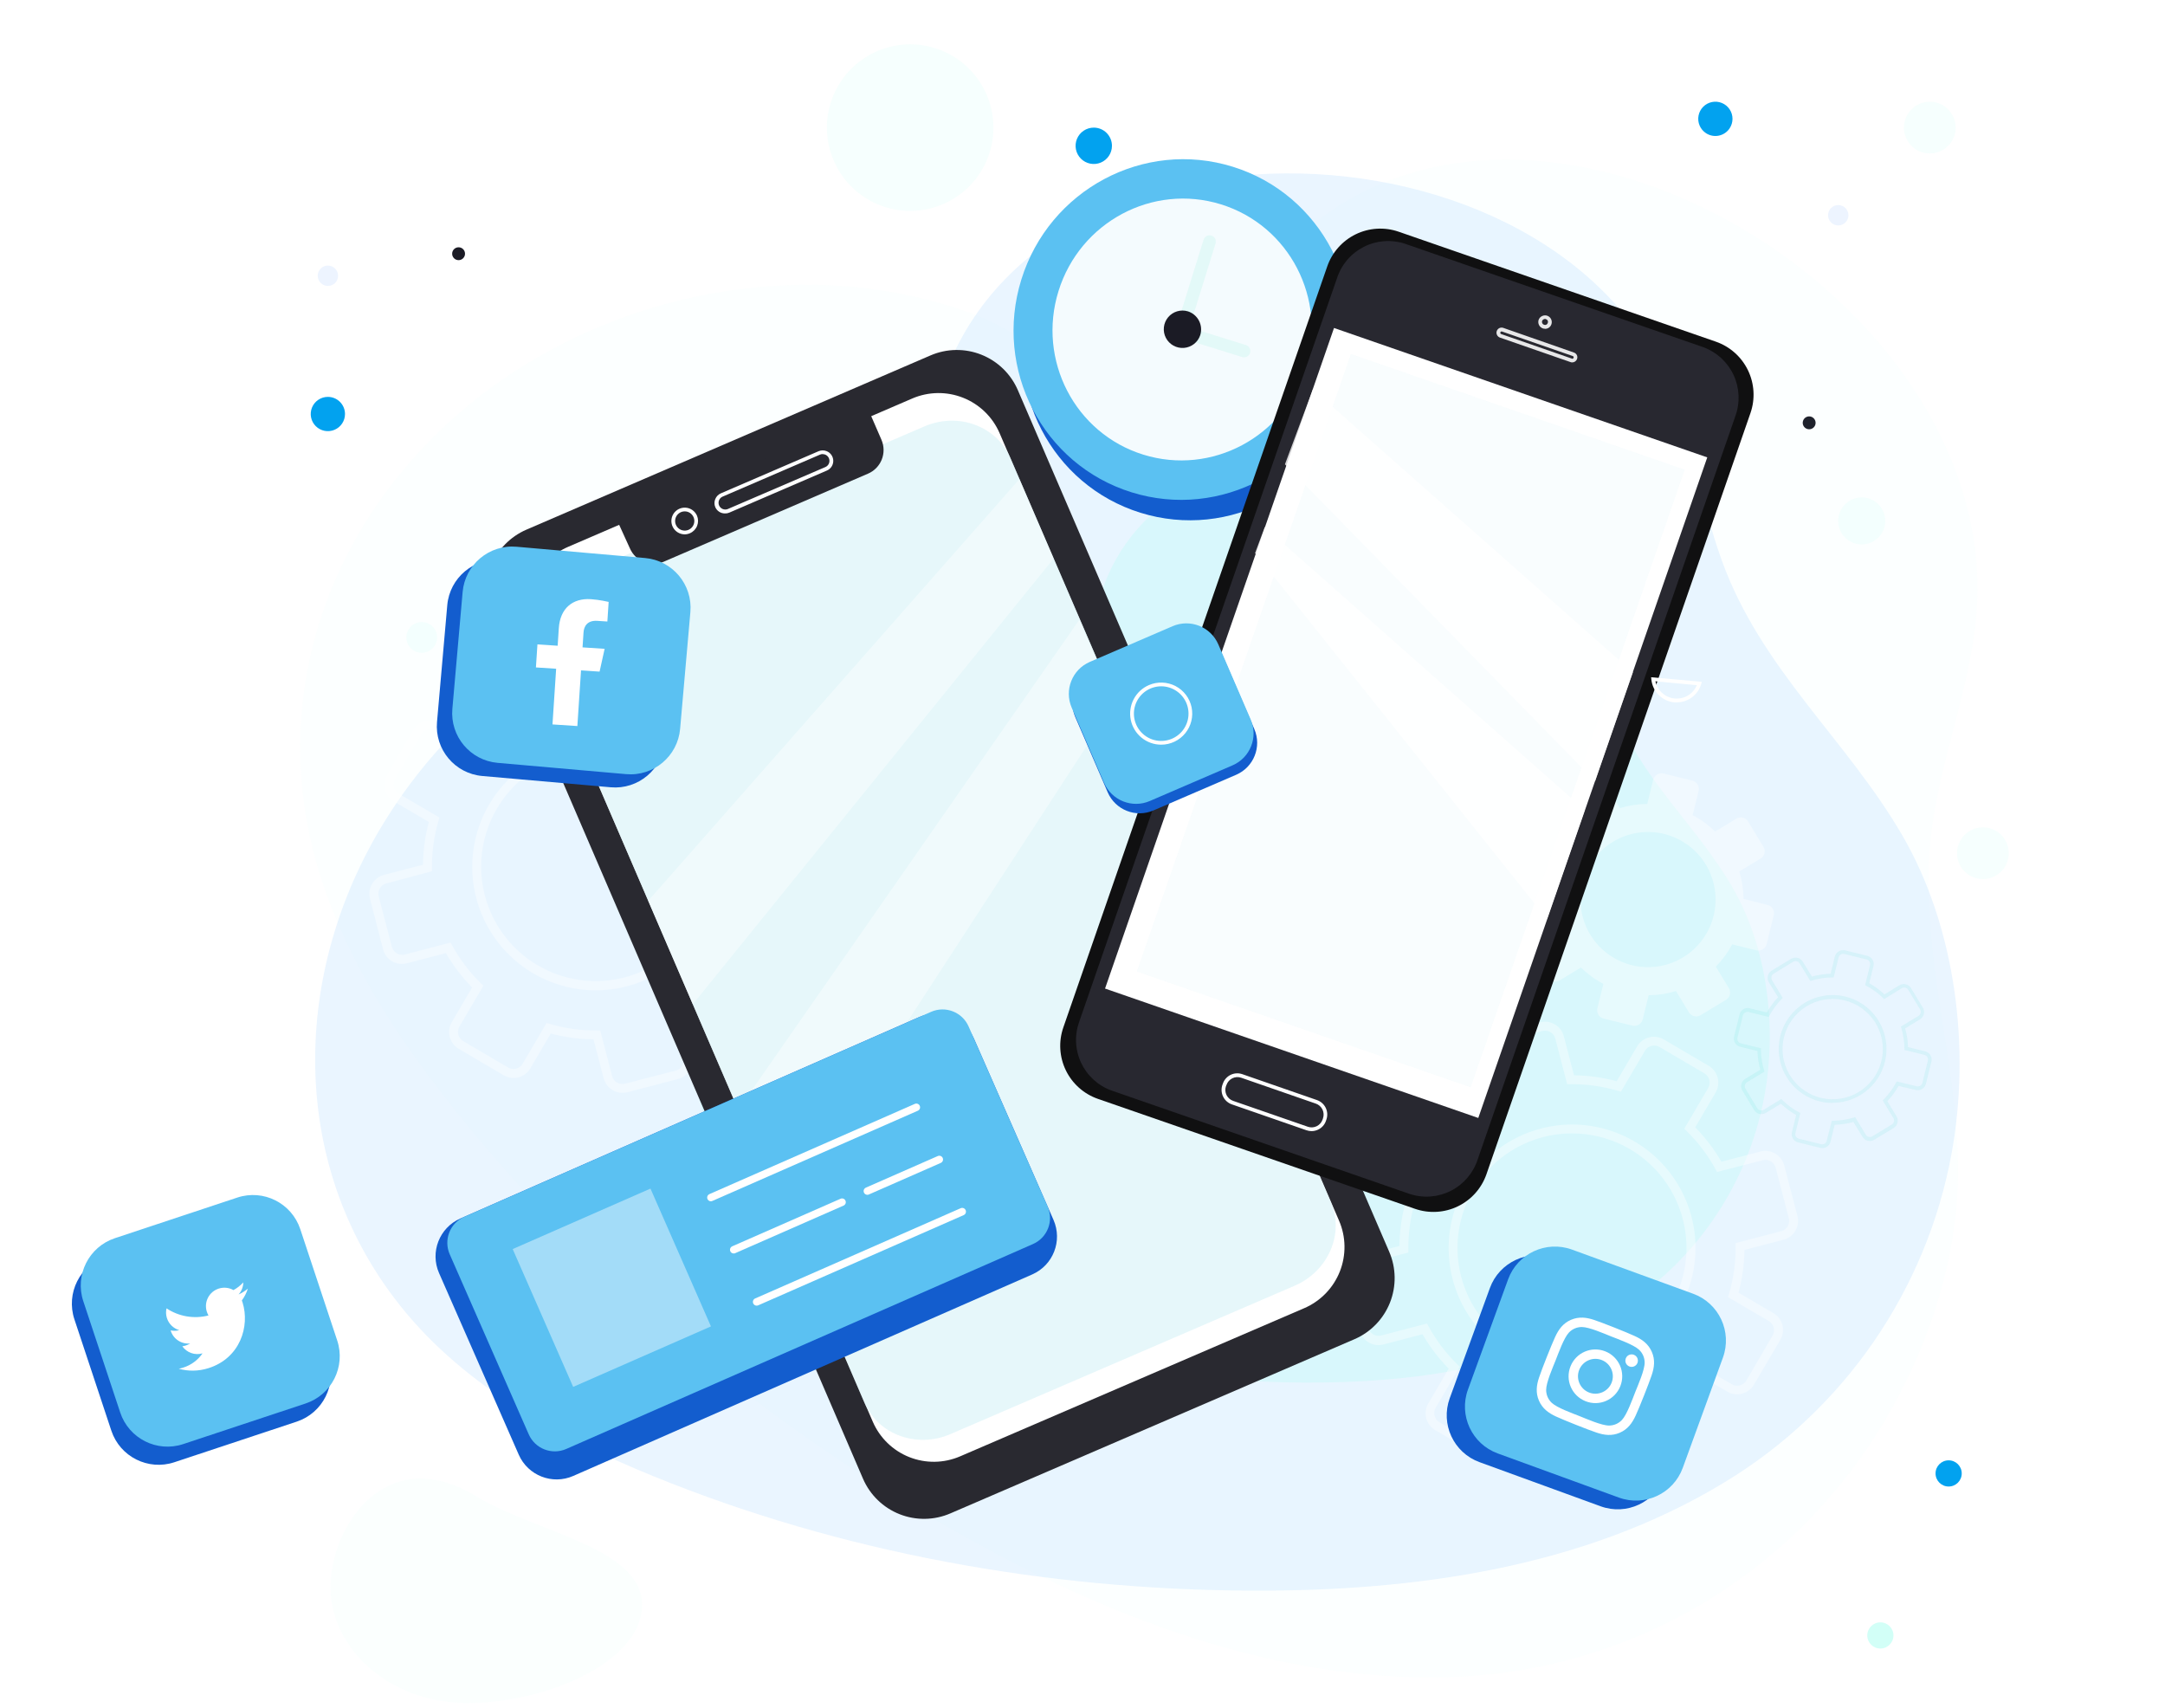 <svg width="360" height="284" viewBox="0 0 360 284" fill="none" xmlns="http://www.w3.org/2000/svg">
<path d="M324.023 247.145C325.226 247.145 326.2 246.17 326.2 244.968C326.2 243.765 325.226 242.791 324.023 242.791C322.821 242.791 321.846 243.765 321.846 244.968C321.846 246.17 322.821 247.145 324.023 247.145Z" fill="#02A2EF"/>
<path opacity="0.47" d="M312.67 274.082C313.873 274.082 314.847 273.107 314.847 271.905C314.847 270.702 313.873 269.728 312.67 269.728C311.468 269.728 310.493 270.702 310.493 271.905C310.493 273.107 311.468 274.082 312.67 274.082Z" fill="#9FFFEE"/>
<path d="M54.524 47.539C55.459 47.539 56.216 46.781 56.216 45.847C56.216 44.912 55.459 44.154 54.524 44.154C53.59 44.154 52.832 44.912 52.832 45.847C52.832 46.781 53.59 47.539 54.524 47.539Z" fill="#EDF4FF"/>
<path d="M184.897 24.235C184.899 24.833 184.722 25.418 184.391 25.916C184.059 26.414 183.588 26.803 183.035 27.033C182.483 27.262 181.875 27.323 181.288 27.207C180.701 27.091 180.162 26.804 179.738 26.381C179.315 25.959 179.026 25.42 178.909 24.833C178.792 24.247 178.851 23.638 179.08 23.086C179.309 22.533 179.696 22.06 180.194 21.728C180.691 21.395 181.276 21.218 181.874 21.218C182.675 21.218 183.443 21.535 184.01 22.101C184.576 22.667 184.896 23.434 184.897 24.235Z" fill="#02A2EF"/>
<path d="M57.367 68.827C57.368 69.39 57.202 69.942 56.89 70.411C56.578 70.88 56.134 71.246 55.614 71.463C55.094 71.68 54.521 71.737 53.968 71.629C53.415 71.52 52.907 71.25 52.507 70.852C52.108 70.455 51.836 69.948 51.724 69.395C51.613 68.843 51.669 68.27 51.883 67.749C52.097 67.227 52.462 66.782 52.93 66.468C53.397 66.153 53.948 65.985 54.511 65.984C54.886 65.983 55.256 66.056 55.602 66.198C55.948 66.341 56.263 66.55 56.528 66.814C56.793 67.078 57.004 67.392 57.148 67.737C57.292 68.082 57.366 68.453 57.367 68.827Z" fill="#02A2EF"/>
<path d="M76.254 43.253C76.845 43.253 77.324 42.773 77.324 42.183C77.324 41.592 76.845 41.112 76.254 41.112C75.663 41.112 75.184 41.592 75.184 42.183C75.184 42.773 75.663 43.253 76.254 43.253Z" fill="#1B1B25"/>
<path d="M304.713 37.187C304.438 36.999 304.224 36.734 304.099 36.426C303.974 36.117 303.942 35.778 304.009 35.452C304.075 35.125 304.236 34.825 304.473 34.59C304.709 34.355 305.009 34.195 305.336 34.13C305.662 34.064 306.001 34.097 306.309 34.224C306.618 34.35 306.882 34.565 307.068 34.841C307.255 35.117 307.356 35.442 307.359 35.775C307.361 36.109 307.266 36.435 307.084 36.714C306.96 36.903 306.801 37.065 306.615 37.191C306.428 37.317 306.218 37.404 305.998 37.448C305.777 37.492 305.55 37.492 305.329 37.447C305.109 37.402 304.899 37.314 304.713 37.187Z" fill="#EDF4FF"/>
<path d="M283.662 22.132C283.192 21.821 282.824 21.377 282.606 20.857C282.389 20.337 282.33 19.764 282.438 19.211C282.546 18.657 282.816 18.148 283.213 17.748C283.611 17.348 284.118 17.075 284.671 16.964C285.223 16.852 285.797 16.907 286.318 17.121C286.84 17.336 287.286 17.7 287.6 18.168C287.914 18.637 288.083 19.187 288.084 19.751C288.085 20.315 287.918 20.867 287.606 21.336C287.399 21.647 287.133 21.915 286.823 22.124C286.513 22.332 286.165 22.478 285.799 22.552C285.432 22.626 285.055 22.627 284.688 22.555C284.322 22.483 283.973 22.339 283.662 22.132Z" fill="#02A2EF"/>
<path d="M300.24 71.191C300.064 71.074 299.926 70.907 299.844 70.712C299.762 70.517 299.74 70.301 299.781 70.094C299.821 69.886 299.922 69.695 300.072 69.544C300.221 69.394 300.412 69.291 300.619 69.25C300.827 69.208 301.042 69.228 301.238 69.309C301.434 69.39 301.601 69.527 301.719 69.703C301.837 69.878 301.9 70.085 301.901 70.297C301.901 70.509 301.838 70.716 301.721 70.892C301.644 71.01 301.544 71.11 301.428 71.189C301.311 71.267 301.18 71.322 301.043 71.35C300.905 71.378 300.763 71.378 300.626 71.351C300.488 71.323 300.357 71.269 300.24 71.191Z" fill="#1B1B25"/>
<g opacity="0.18">
<path opacity="0.18" d="M305.354 247.606C317.448 233.098 325.821 213.005 325.579 193.881C325.324 174.043 318.182 155.666 321.591 135.317C323.538 123.684 328.061 112.48 328.733 100.703C331.918 45.05 243.536 -3.243 207.66 48.808C205.171 52.379 203.156 56.329 199.915 59.203C197.872 60.981 195.449 62.268 192.832 62.963C190.214 63.659 187.472 63.745 184.816 63.216C176.287 61.443 169.139 54.761 160.872 51.856C153.382 49.235 145.546 47.738 137.618 47.414C121.787 46.852 106.089 50.474 92.105 57.915C64.353 72.634 46.337 101.599 50.524 133.426C53.012 152.257 63.42 169.116 75.227 183.996C97.81 212.457 126.339 236.01 157.892 254.026C183.398 268.583 211.878 279.781 241.253 278.816C253.537 278.442 265.602 275.466 276.651 270.086C287.701 264.706 297.484 257.044 305.354 247.606Z" fill="#9FFFEE"/>
</g>
<g opacity="0.47">
<path opacity="0.47" d="M324.503 191.816C327.688 174.509 325.286 154.372 316.347 138.938C307.065 122.95 292.863 111.304 286.318 93.232C282.585 82.899 281.124 71.739 276.284 61.872C253.409 15.246 159.59 16.459 154.278 75.135C153.917 79.16 154.066 83.297 152.747 87.111C151.904 89.49 150.526 91.644 148.72 93.407C146.913 95.171 144.726 96.496 142.327 97.282C134.601 99.77 125.736 97.587 117.698 99.011C110.426 100.324 103.388 102.707 96.814 106.085C83.708 112.87 72.623 122.992 64.677 135.429C48.876 160.045 47.501 191.797 65.461 215.68C76.086 229.832 92.254 238.747 108.64 245.428C139.988 258.194 173.917 264.266 207.766 264.452C235.138 264.608 263.363 260.657 286.735 246.455C296.535 240.535 304.968 232.604 311.478 223.186C317.988 213.767 322.427 203.076 324.503 191.816Z" fill="#9FD1FF"/>
</g>
<g opacity="0.22">
<path opacity="0.22" d="M55.047 262.088C53.939 272.328 62.748 281.672 74.717 282.966C86.686 284.26 105.605 277.908 106.712 267.675C107.819 257.441 89.125 254.859 79.178 248.781C65.305 240.302 56.154 251.855 55.047 262.088Z" fill="#9FFFEE"/>
</g>
<g opacity="0.47">
<path opacity="0.47" d="M293.397 182.173C295.488 170.82 293.914 157.607 288.047 147.497C281.963 137.015 272.644 129.376 268.352 117.519C265.894 110.738 264.943 103.416 261.77 96.946C246.765 66.357 185.252 67.172 181.737 105.655C181.501 108.293 181.594 111.005 180.729 113.512C180.185 115.07 179.291 116.482 178.117 117.641C176.943 118.8 175.519 119.675 173.955 120.2C168.884 121.811 163.074 120.399 157.78 121.332C153.014 122.191 148.402 123.75 144.094 125.96C135.495 130.409 128.222 137.049 123.011 145.208C112.647 161.383 111.745 182.186 123.527 197.869C130.495 207.15 141.101 213.004 151.851 217.384C172.418 225.757 194.67 229.739 216.873 229.863C234.814 229.963 253.347 227.375 268.675 218.043C275.097 214.151 280.621 208.942 284.882 202.759C289.143 196.576 292.046 189.56 293.397 182.173Z" fill="#9FFFEE"/>
</g>
<g opacity="0.31">
<path opacity="0.31" d="M313.342 87.639C313.138 88.386 312.717 89.055 312.132 89.561C311.548 90.068 310.826 90.391 310.058 90.488C309.29 90.585 308.511 90.452 307.819 90.106C307.127 89.76 306.553 89.216 306.169 88.544C305.786 87.872 305.61 87.102 305.665 86.33C305.719 85.558 306.002 84.82 306.476 84.208C306.95 83.597 307.594 83.139 308.328 82.894C309.062 82.649 309.852 82.627 310.599 82.831C311.6 83.105 312.45 83.766 312.965 84.668C313.479 85.569 313.615 86.638 313.342 87.639Z" fill="#9FFFEE"/>
</g>
<g opacity="0.31">
<path opacity="0.31" d="M163.784 27.289C167.137 20.419 164.285 12.131 157.415 8.779C150.544 5.427 142.257 8.279 138.905 15.149C135.553 22.019 138.404 30.306 145.275 33.659C152.145 37.011 160.432 34.159 163.784 27.289Z" fill="#9FFFEE"/>
</g>
<g opacity="0.31">
<path opacity="0.31" d="M333.958 142.596C333.811 143.433 333.42 144.208 332.833 144.823C332.246 145.437 331.49 145.864 330.66 146.049C329.83 146.234 328.964 146.169 328.172 145.862C327.379 145.555 326.695 145.02 326.206 144.325C325.718 143.629 325.446 142.804 325.426 141.955C325.407 141.105 325.639 140.268 326.094 139.55C326.55 138.833 327.208 138.266 327.985 137.922C328.763 137.578 329.625 137.473 330.462 137.619C331.018 137.716 331.55 137.921 332.027 138.224C332.504 138.527 332.917 138.92 333.241 139.383C333.566 139.845 333.797 140.366 333.92 140.918C334.043 141.469 334.056 142.039 333.958 142.596Z" fill="#9FFFEE"/>
</g>
<g opacity="0.31">
<path opacity="0.31" d="M325.125 21.958C324.978 22.795 324.586 23.57 323.998 24.185C323.411 24.8 322.654 25.226 321.824 25.411C320.994 25.596 320.128 25.53 319.335 25.223C318.543 24.915 317.859 24.379 317.371 23.683C316.883 22.987 316.612 22.162 316.593 21.312C316.574 20.462 316.807 19.625 317.264 18.908C317.72 18.19 318.379 17.624 319.157 17.281C319.935 16.939 320.797 16.834 321.635 16.981C322.757 17.178 323.756 17.814 324.41 18.747C325.065 19.68 325.322 20.835 325.125 21.958Z" fill="#9FFFEE"/>
</g>
<g opacity="0.31">
<path opacity="0.31" d="M72.645 106.414C72.559 106.913 72.327 107.374 71.978 107.741C71.629 108.107 71.179 108.362 70.686 108.473C70.192 108.583 69.677 108.545 69.205 108.363C68.733 108.18 68.326 107.862 68.035 107.448C67.744 107.035 67.582 106.544 67.57 106.038C67.558 105.532 67.697 105.034 67.968 104.607C68.239 104.18 68.631 103.843 69.094 103.639C69.556 103.434 70.069 103.372 70.568 103.459C70.898 103.516 71.215 103.638 71.498 103.818C71.781 103.997 72.027 104.231 72.22 104.506C72.413 104.78 72.55 105.09 72.623 105.418C72.696 105.745 72.704 106.084 72.645 106.414Z" fill="#9FFFEE"/>
</g>
<g opacity="0.61">
<path opacity="0.61" d="M247.679 172.17L256.071 169.968C256.904 169.75 257.789 169.871 258.532 170.305C259.275 170.739 259.815 171.45 260.034 172.282L261.726 178.777C264.124 178.802 266.51 179.132 268.824 179.76L272.221 173.968C272.436 173.601 272.722 173.279 273.061 173.022C273.401 172.766 273.787 172.578 274.199 172.471C274.611 172.363 275.04 172.338 275.462 172.396C275.883 172.455 276.289 172.595 276.657 172.811L284.122 177.197C284.862 177.632 285.4 178.344 285.617 179.175C285.834 180.007 285.712 180.89 285.279 181.632L281.889 187.424C283.572 189.141 285.035 191.061 286.243 193.141L292.732 191.443C293.564 191.227 294.448 191.35 295.19 191.785C295.931 192.22 296.47 192.931 296.688 193.763L298.884 202.161C299.1 202.994 298.977 203.878 298.542 204.619C298.107 205.361 297.396 205.9 296.564 206.118L290.075 207.81C290.044 210.21 289.712 212.597 289.086 214.914L294.878 218.305C295.621 218.74 296.161 219.452 296.379 220.285C296.597 221.118 296.476 222.003 296.041 222.747L291.655 230.212C291.219 230.954 290.507 231.493 289.675 231.711C288.842 231.929 287.957 231.808 287.214 231.375L281.422 227.978C279.709 229.664 277.79 231.127 275.711 232.333L277.403 238.828C277.621 239.659 277.499 240.543 277.065 241.285C276.631 242.027 275.921 242.567 275.089 242.784L266.691 244.974C265.859 245.192 264.975 245.07 264.233 244.636C263.491 244.202 262.952 243.492 262.734 242.66L261.048 236.171C258.65 236.143 256.265 235.813 253.95 235.189L250.553 240.98C250.118 241.721 249.406 242.258 248.574 242.474C247.742 242.69 246.859 242.567 246.118 242.131L238.653 237.776C238.285 237.561 237.964 237.276 237.707 236.936C237.45 236.597 237.263 236.21 237.155 235.798C237.048 235.386 237.023 234.957 237.081 234.536C237.139 234.114 237.28 233.708 237.496 233.341L240.886 227.543C239.201 225.829 237.738 223.911 236.531 221.832L230.043 223.53C229.21 223.746 228.327 223.623 227.585 223.188C226.843 222.753 226.304 222.042 226.086 221.21L223.89 212.812C223.676 211.979 223.8 211.096 224.235 210.355C224.669 209.614 225.38 209.074 226.211 208.855L232.699 207.157C232.723 204.751 233.052 202.357 233.676 200.034L227.878 196.643C227.137 196.206 226.599 195.494 226.383 194.661C226.166 193.829 226.287 192.944 226.721 192.202L231.113 184.736C231.328 184.369 231.613 184.047 231.952 183.789C232.291 183.532 232.678 183.344 233.09 183.236C233.501 183.127 233.931 183.102 234.353 183.16C234.774 183.218 235.181 183.358 235.548 183.573L241.34 186.97C243.052 185.282 244.971 183.819 247.051 182.615L245.359 176.12C245.143 175.289 245.266 174.406 245.702 173.665C246.137 172.924 246.848 172.386 247.679 172.17ZM269.527 181.501L268.974 181.34C266.438 180.599 263.808 180.234 261.166 180.257H260.594L258.61 172.655C258.486 172.206 258.19 171.823 257.786 171.59C257.382 171.357 256.902 171.293 256.451 171.411L248.053 173.607C247.604 173.731 247.223 174.026 246.99 174.429C246.757 174.831 246.692 175.309 246.808 175.759L248.793 183.362L248.289 183.635C245.977 184.908 243.862 186.511 242.012 188.394L241.608 188.805L234.827 184.836C234.423 184.599 233.942 184.532 233.489 184.648C233.035 184.765 232.646 185.056 232.407 185.458L228.021 192.923C227.784 193.327 227.717 193.808 227.833 194.261C227.95 194.715 228.241 195.104 228.643 195.343L235.424 199.318L235.262 199.866C234.525 202.402 234.16 205.032 234.18 207.673V208.245L226.584 210.23C226.133 210.352 225.75 210.648 225.517 211.053C225.283 211.457 225.22 211.937 225.34 212.389L227.53 220.787C227.652 221.237 227.948 221.621 228.352 221.854C228.757 222.088 229.237 222.151 229.688 222.031L237.284 220.047L237.564 220.551C238.833 222.867 240.437 224.984 242.323 226.834L242.734 227.238L238.734 234.044C238.497 234.448 238.429 234.929 238.546 235.382C238.662 235.835 238.953 236.224 239.356 236.464L246.821 240.819C247.225 241.055 247.706 241.123 248.159 241.006C248.612 240.89 249.001 240.599 249.241 240.196L253.21 233.416L253.763 233.577C256.299 234.318 258.929 234.683 261.571 234.66H262.143L264.159 242.293C264.284 242.742 264.58 243.123 264.984 243.356C265.388 243.589 265.866 243.654 266.317 243.537L274.716 241.341C275.165 241.217 275.548 240.921 275.781 240.517C276.014 240.113 276.078 239.634 275.96 239.182L273.975 231.587L274.479 231.307C276.801 230.049 278.925 228.456 280.781 226.579L281.186 226.174L287.966 230.143C288.166 230.261 288.387 230.339 288.617 230.372C288.847 230.404 289.081 230.391 289.305 230.333C289.53 230.276 289.741 230.174 289.927 230.035C290.112 229.896 290.268 229.721 290.386 229.521L294.741 222.056C294.978 221.652 295.045 221.171 294.929 220.718C294.812 220.265 294.521 219.876 294.119 219.636L287.338 215.661L287.5 215.107C288.248 212.571 288.619 209.938 288.601 207.294V206.672L296.197 204.687C296.647 204.566 297.031 204.271 297.264 203.868C297.497 203.465 297.561 202.985 297.441 202.535L295.264 194.149C295.141 193.698 294.845 193.314 294.441 193.081C294.036 192.848 293.556 192.785 293.105 192.905L285.515 194.852L285.235 194.348C283.966 192.031 282.363 189.914 280.476 188.065L280.066 187.66L284.041 180.879C284.277 180.476 284.345 179.996 284.228 179.544C284.112 179.092 283.821 178.704 283.419 178.466L275.954 174.074C275.55 173.837 275.069 173.769 274.615 173.886C274.162 174.002 273.773 174.294 273.534 174.696L269.527 181.501ZM256.202 187.629C260.131 186.599 264.278 186.758 268.116 188.086C271.955 189.413 275.314 191.85 277.768 195.087C280.221 198.324 281.66 202.216 281.9 206.271C282.141 210.326 281.174 214.361 279.12 217.865C277.067 221.37 274.02 224.187 270.365 225.959C266.71 227.732 262.612 228.38 258.589 227.822C254.565 227.265 250.797 225.526 247.763 222.826C244.728 220.127 242.562 216.587 241.539 212.656C240.172 207.394 240.948 201.804 243.697 197.114C246.446 192.423 250.943 189.014 256.202 187.635V187.629ZM266.199 225.894C269.842 224.944 273.121 222.935 275.621 220.121C278.122 217.307 279.732 213.815 280.249 210.086C280.765 206.357 280.164 202.559 278.522 199.171C276.88 195.784 274.27 192.959 271.023 191.055C267.776 189.15 264.037 188.251 260.279 188.471C256.521 188.692 252.912 190.021 249.91 192.292C246.907 194.563 244.645 197.673 243.41 201.229C242.175 204.785 242.022 208.627 242.97 212.27C244.247 217.156 247.41 221.335 251.765 223.89C256.12 226.446 261.312 227.169 266.199 225.901V225.894Z" fill="white"/>
<path opacity="0.61" d="M85.324 108.803L93.703 106.607C94.536 106.391 95.42 106.514 96.161 106.949C96.903 107.384 97.442 108.096 97.66 108.928L99.358 115.416C101.756 115.447 104.14 115.778 106.456 116.399L109.847 110.607C110.284 109.866 110.997 109.329 111.829 109.112C112.661 108.895 113.546 109.017 114.289 109.45L121.754 113.836C122.495 114.273 123.032 114.986 123.249 115.818C123.466 116.65 123.344 117.535 122.911 118.278L119.514 124.069C121.203 125.78 122.667 127.699 123.869 129.78L130.407 128.088C131.239 127.87 132.123 127.992 132.865 128.426C133.607 128.86 134.146 129.571 134.364 130.402L136.56 138.801C136.776 139.633 136.653 140.517 136.218 141.259C135.783 142.001 135.071 142.539 134.239 142.757L127.72 144.462C127.695 146.86 127.364 149.245 126.737 151.56L132.529 154.957C132.896 155.172 133.217 155.457 133.474 155.797C133.731 156.136 133.918 156.523 134.026 156.935C134.133 157.347 134.159 157.776 134.1 158.197C134.042 158.619 133.901 159.025 133.686 159.392L129.3 166.857C128.864 167.598 128.152 168.135 127.321 168.352C126.49 168.569 125.606 168.448 124.864 168.015L119.073 164.624C117.356 166.299 115.435 167.752 113.355 168.948L115.054 175.442C115.27 176.275 115.147 177.159 114.712 177.9C114.277 178.642 113.565 179.181 112.733 179.399L104.335 181.595C103.503 181.809 102.62 181.685 101.878 181.251C101.137 180.816 100.598 180.105 100.379 179.275L98.68 172.798C96.283 172.778 93.898 172.454 91.582 171.834L88.192 177.626C87.754 178.366 87.04 178.902 86.207 179.117C85.375 179.331 84.491 179.207 83.75 178.771L76.285 174.379C75.547 173.947 75.009 173.242 74.787 172.416C74.566 171.59 74.679 170.711 75.103 169.968L78.499 164.176C76.815 162.462 75.352 160.543 74.145 158.465L67.656 160.157C66.823 160.375 65.937 160.253 65.194 159.818C64.451 159.383 63.911 158.67 63.693 157.837L61.528 149.439C61.417 149.025 61.388 148.594 61.444 148.169C61.501 147.745 61.64 147.336 61.855 146.965C62.071 146.595 62.357 146.271 62.698 146.013C63.039 145.754 63.428 145.565 63.843 145.457L70.331 143.765C70.361 141.368 70.689 138.983 71.308 136.667L65.528 133.264C65.161 133.049 64.84 132.763 64.583 132.424C64.326 132.085 64.139 131.698 64.031 131.286C63.924 130.874 63.898 130.445 63.957 130.023C64.015 129.602 64.156 129.196 64.371 128.829L68.726 121.363C68.941 120.994 69.227 120.671 69.567 120.412C69.907 120.153 70.295 119.965 70.708 119.857C71.121 119.748 71.552 119.723 71.975 119.782C72.399 119.841 72.806 119.983 73.174 120.2L78.966 123.59C80.678 121.903 82.597 120.44 84.677 119.236L83.003 112.735C82.795 111.906 82.922 111.028 83.356 110.292C83.79 109.556 84.497 109.021 85.324 108.803ZM107.172 118.135L106.618 117.973C104.082 117.235 101.452 116.871 98.811 116.89H98.239L96.254 109.295C96.13 108.845 95.834 108.462 95.43 108.229C95.026 107.997 94.546 107.932 94.095 108.05L85.697 110.246C85.246 110.369 84.863 110.665 84.63 111.069C84.396 111.474 84.333 111.954 84.453 112.405L86.437 120.001L85.933 120.281C83.618 121.552 81.501 123.155 79.65 125.04L79.246 125.451L72.453 121.444C72.052 121.217 71.578 121.155 71.132 121.271C70.686 121.387 70.303 121.673 70.064 122.066L65.672 129.532C65.435 129.934 65.368 130.414 65.484 130.867C65.601 131.319 65.892 131.707 66.294 131.945L73.075 135.92L72.913 136.474C72.172 139.008 71.808 141.636 71.83 144.275V144.854L64.222 146.888C63.773 147.011 63.39 147.305 63.157 147.708C62.924 148.111 62.86 148.59 62.978 149.041L65.174 157.445C65.298 157.895 65.594 158.277 65.998 158.51C66.402 158.743 66.882 158.807 67.333 158.689L74.928 156.705L75.202 157.209C76.475 159.523 78.081 161.637 79.967 163.486L80.378 163.89L76.403 170.671C76.166 171.075 76.099 171.556 76.215 172.009C76.332 172.462 76.623 172.851 77.025 173.091L84.49 177.477C84.689 177.595 84.91 177.672 85.139 177.705C85.368 177.737 85.602 177.724 85.826 177.666C86.05 177.609 86.261 177.507 86.446 177.368C86.631 177.229 86.786 177.054 86.904 176.855L90.879 170.08L91.433 170.235C93.965 170.979 96.594 171.344 99.234 171.318H99.812L101.791 178.92C101.912 179.37 102.206 179.754 102.61 179.987C103.013 180.22 103.493 180.284 103.943 180.164L112.366 177.993C112.817 177.871 113.201 177.575 113.434 177.17C113.667 176.766 113.73 176.286 113.611 175.834L111.632 168.232L112.136 167.959C114.45 166.688 116.565 165.084 118.413 163.199L118.818 162.789L125.598 166.758C125.798 166.876 126.019 166.954 126.249 166.986C126.479 167.019 126.712 167.006 126.937 166.948C127.162 166.89 127.373 166.789 127.559 166.649C127.744 166.51 127.9 166.336 128.018 166.136L132.373 158.671C132.61 158.267 132.677 157.786 132.561 157.332C132.444 156.879 132.153 156.49 131.751 156.251L124.976 152.282L125.132 151.728C125.872 149.192 126.237 146.562 126.214 143.921V143.348L133.841 141.351C134.291 141.228 134.674 140.931 134.906 140.527C135.139 140.123 135.204 139.644 135.085 139.193L132.896 130.776C132.773 130.325 132.477 129.941 132.073 129.708C131.668 129.475 131.188 129.412 130.737 129.532L123.135 131.516L122.861 131.012C121.588 128.7 119.985 126.585 118.102 124.735L117.692 124.331L121.66 117.55C121.897 117.146 121.965 116.665 121.848 116.212C121.732 115.758 121.441 115.369 121.038 115.13L113.573 110.775C113.169 110.538 112.688 110.471 112.235 110.588C111.782 110.704 111.393 110.995 111.153 111.397L107.172 118.135ZM93.847 124.262C97.776 123.232 101.922 123.391 105.761 124.719C109.6 126.046 112.959 128.483 115.412 131.72C117.866 134.957 119.304 138.849 119.545 142.904C119.785 146.959 118.818 150.994 116.765 154.499C114.711 158.003 111.664 160.82 108.01 162.592C104.355 164.365 100.256 165.013 96.233 164.456C92.21 163.898 88.442 162.159 85.407 159.459C82.372 156.76 80.206 153.22 79.184 149.289C77.814 144.026 78.59 138.435 81.338 133.743C84.088 129.051 88.586 125.641 93.847 124.262ZM103.837 162.503C107.484 161.555 110.767 159.547 113.271 156.732C115.775 153.917 117.388 150.423 117.905 146.691C118.422 142.959 117.82 139.158 116.176 135.769C114.531 132.379 111.918 129.554 108.666 127.65C105.415 125.747 101.672 124.851 97.911 125.076C94.151 125.302 90.541 126.638 87.54 128.915C84.539 131.193 82.282 134.31 81.053 137.871C79.825 141.433 79.681 145.279 80.639 148.922C81.926 153.793 85.088 157.955 89.436 160.5C93.783 163.045 98.961 163.765 103.837 162.503Z" fill="white"/>
<path opacity="0.61" d="M254.143 148.673L258.156 149.662C258.163 151.202 258.398 152.733 258.853 154.204L255.313 156.35C254.991 156.546 254.76 156.862 254.67 157.228C254.58 157.594 254.639 157.981 254.834 158.303L257.384 162.521C257.481 162.681 257.609 162.821 257.76 162.932C257.911 163.043 258.083 163.123 258.265 163.167C258.447 163.212 258.636 163.22 258.821 163.191C259.006 163.163 259.184 163.098 259.344 163L262.878 160.86C263.982 161.946 265.24 162.864 266.61 163.585L265.621 167.598C265.572 167.78 265.56 167.97 265.586 168.157C265.611 168.343 265.674 168.523 265.769 168.686C265.864 168.849 265.991 168.991 266.142 169.104C266.293 169.217 266.465 169.299 266.647 169.346L271.438 170.521C271.619 170.566 271.807 170.574 271.992 170.546C272.177 170.517 272.354 170.453 272.513 170.355C272.673 170.258 272.812 170.131 272.922 169.98C273.032 169.829 273.111 169.658 273.155 169.476L274.144 165.464C275.685 165.453 277.217 165.219 278.691 164.767L280.831 168.307C281.027 168.629 281.343 168.86 281.709 168.95C282.075 169.04 282.462 168.981 282.785 168.786L287.003 166.229C287.163 166.132 287.302 166.005 287.413 165.855C287.524 165.704 287.604 165.533 287.648 165.352C287.693 165.17 287.701 164.982 287.672 164.797C287.644 164.612 287.579 164.435 287.482 164.276L285.31 160.711C286.394 159.616 287.312 158.369 288.035 157.009L292.048 157.999C292.23 158.043 292.418 158.051 292.603 158.023C292.788 157.995 292.966 157.93 293.126 157.833C293.286 157.736 293.425 157.608 293.536 157.457C293.647 157.306 293.726 157.135 293.771 156.953L294.947 152.163C295.035 151.798 294.976 151.412 294.781 151.091C294.586 150.769 294.272 150.537 293.908 150.446L289.914 149.438C289.907 147.897 289.672 146.364 289.217 144.891L292.757 142.751C292.917 142.654 293.056 142.527 293.167 142.377C293.278 142.226 293.358 142.055 293.403 141.874C293.447 141.692 293.455 141.504 293.427 141.319C293.398 141.134 293.333 140.957 293.236 140.798L290.685 136.58C290.589 136.42 290.462 136.28 290.311 136.169C290.161 136.059 289.99 135.979 289.808 135.934C289.627 135.89 289.438 135.881 289.253 135.91C289.069 135.939 288.892 136.003 288.732 136.101L285.192 138.241C284.088 137.155 282.83 136.237 281.46 135.516L282.449 131.503C282.493 131.322 282.502 131.133 282.473 130.948C282.445 130.763 282.38 130.585 282.283 130.425C282.186 130.265 282.059 130.126 281.908 130.015C281.757 129.904 281.585 129.825 281.404 129.78L276.62 128.604C276.253 128.514 275.866 128.573 275.543 128.768C275.22 128.962 274.988 129.277 274.896 129.643L273.907 133.662C272.367 133.669 270.837 133.904 269.366 134.359L267.27 130.838C267.173 130.678 267.046 130.538 266.895 130.427C266.745 130.317 266.574 130.237 266.392 130.192C266.211 130.148 266.022 130.139 265.838 130.168C265.653 130.197 265.476 130.261 265.316 130.359L261.098 132.909C260.938 133.006 260.799 133.133 260.688 133.283C260.577 133.434 260.497 133.605 260.453 133.786C260.408 133.968 260.4 134.156 260.429 134.341C260.457 134.526 260.522 134.703 260.619 134.863L262.759 138.402C261.674 139.507 260.756 140.764 260.035 142.135L256.022 141.146C255.84 141.101 255.651 141.093 255.466 141.121C255.281 141.15 255.104 141.214 254.944 141.311C254.784 141.408 254.644 141.536 254.534 141.687C254.423 141.838 254.343 142.009 254.299 142.191L253.098 146.95C253.054 147.132 253.045 147.321 253.074 147.506C253.102 147.691 253.167 147.868 253.264 148.028C253.361 148.188 253.488 148.328 253.639 148.438C253.79 148.549 253.961 148.629 254.143 148.673ZM276.713 138.651C278.871 139.181 280.824 140.339 282.325 141.979C283.825 143.618 284.805 145.666 285.141 147.863C285.477 150.06 285.154 152.308 284.213 154.321C283.272 156.334 281.755 158.023 279.853 159.174C277.952 160.325 275.752 160.886 273.532 160.786C271.311 160.687 269.171 159.931 267.38 158.614C265.589 157.298 264.23 155.48 263.472 153.39C262.715 151.301 262.595 149.033 263.126 146.875C263.478 145.443 264.109 144.094 264.982 142.906C265.856 141.717 266.954 140.713 268.216 139.949C269.478 139.185 270.878 138.678 272.336 138.455C273.793 138.232 275.281 138.299 276.713 138.651Z" fill="white"/>
<g opacity="0.36">
<path opacity="0.36" d="M302.996 190.877C302.883 190.874 302.77 190.86 302.66 190.833L298.996 189.925C298.817 189.881 298.648 189.802 298.499 189.693C298.351 189.584 298.225 189.447 298.13 189.289C298.034 189.131 297.971 188.956 297.944 188.774C297.916 188.591 297.925 188.405 297.969 188.226L298.672 185.371C297.751 184.859 296.898 184.232 296.134 183.505L293.615 185.029C293.296 185.221 292.914 185.28 292.553 185.191C292.191 185.102 291.88 184.874 291.686 184.556L289.72 181.309C289.528 180.99 289.47 180.608 289.558 180.247C289.647 179.885 289.875 179.574 290.193 179.38L292.713 177.85C292.423 176.837 292.262 175.792 292.234 174.739L289.378 174.036C289.2 173.996 289.031 173.92 288.883 173.813C288.734 173.706 288.609 173.571 288.514 173.414C288.416 173.257 288.351 173.082 288.322 172.899C288.293 172.717 288.301 172.53 288.346 172.35L289.254 168.668C289.294 168.488 289.37 168.319 289.477 168.169C289.584 168.02 289.72 167.893 289.876 167.797C290.195 167.605 290.578 167.546 290.94 167.635L293.795 168.338C294.307 167.416 294.934 166.563 295.662 165.8L294.131 163.311C293.939 162.99 293.881 162.605 293.969 162.241C294.055 161.883 294.279 161.572 294.591 161.377L297.839 159.411C298.158 159.22 298.539 159.163 298.9 159.251C299.261 159.34 299.573 159.567 299.767 159.884L301.291 162.372C302.304 162.083 303.349 161.922 304.402 161.893L305.105 159.038C305.196 158.676 305.426 158.365 305.746 158.173C306.065 157.981 306.447 157.923 306.809 158.011L310.492 158.913C310.854 159.004 311.165 159.234 311.358 159.553C311.552 159.872 311.612 160.255 311.525 160.618L310.816 163.467C311.737 163.977 312.588 164.605 313.348 165.333L315.836 163.809C315.993 163.712 316.168 163.647 316.351 163.619C316.533 163.59 316.72 163.598 316.899 163.642C317.079 163.686 317.248 163.765 317.396 163.875C317.545 163.985 317.67 164.123 317.765 164.282L319.73 167.529C319.828 167.686 319.893 167.861 319.922 168.044C319.951 168.227 319.943 168.413 319.898 168.593C319.813 168.952 319.589 169.262 319.276 169.458L316.788 170.982C317.08 171.994 317.241 173.039 317.267 174.092L320.122 174.795C320.302 174.839 320.472 174.918 320.621 175.027C320.771 175.137 320.897 175.275 320.993 175.433C321.089 175.591 321.153 175.767 321.18 175.95C321.208 176.133 321.2 176.32 321.155 176.5L320.247 180.183C320.207 180.361 320.131 180.53 320.024 180.678C319.917 180.827 319.781 180.952 319.625 181.047C319.467 181.145 319.292 181.209 319.11 181.238C318.927 181.267 318.741 181.259 318.561 181.215L315.693 180.543C315.179 181.462 314.552 182.313 313.827 183.075L315.351 185.595C315.447 185.753 315.511 185.928 315.539 186.111C315.566 186.293 315.558 186.48 315.513 186.659C315.428 187.019 315.204 187.332 314.891 187.53L311.643 189.496C311.323 189.688 310.94 189.745 310.577 189.656C310.214 189.566 309.902 189.336 309.708 189.016L308.184 186.528C307.171 186.815 306.126 186.974 305.074 187.001L304.371 189.856C304.286 190.154 304.105 190.415 303.857 190.6C303.608 190.784 303.306 190.882 302.996 190.877ZM296.203 182.721L296.371 182.895C297.194 183.707 298.13 184.394 299.151 184.936L299.363 185.047L298.548 188.376C298.499 188.577 298.532 188.789 298.639 188.967C298.746 189.144 298.919 189.271 299.12 189.321L302.809 190.23C302.909 190.255 303.013 190.26 303.114 190.244C303.216 190.228 303.313 190.191 303.4 190.136C303.489 190.084 303.565 190.015 303.626 189.933C303.687 189.85 303.731 189.757 303.755 189.657L304.595 186.329H304.837C305.991 186.32 307.137 186.144 308.24 185.806L308.477 185.732L310.25 188.662C310.303 188.75 310.373 188.827 310.456 188.888C310.538 188.95 310.632 188.994 310.732 189.019C310.832 189.044 310.936 189.048 311.038 189.033C311.14 189.018 311.238 188.983 311.326 188.929L314.573 186.964C314.751 186.855 314.878 186.681 314.927 186.479C314.976 186.278 314.942 186.065 314.835 185.887L313.062 182.957L313.236 182.783C314.047 181.962 314.734 181.027 315.276 180.009L315.388 179.791L318.716 180.612C318.918 180.656 319.129 180.623 319.307 180.519C319.396 180.466 319.473 180.396 319.534 180.312C319.595 180.229 319.639 180.134 319.662 180.033L320.57 176.351C320.599 176.246 320.605 176.137 320.589 176.03C320.573 175.923 320.535 175.82 320.477 175.728C320.423 175.64 320.353 175.564 320.27 175.503C320.186 175.442 320.092 175.398 319.992 175.374L316.67 174.559V174.323C316.661 173.167 316.485 172.019 316.147 170.913L316.073 170.683L319.003 168.91C319.182 168.803 319.312 168.628 319.363 168.425C319.391 168.32 319.396 168.211 319.38 168.104C319.364 167.998 319.327 167.895 319.27 167.803L317.304 164.562C317.252 164.473 317.181 164.396 317.098 164.335C317.015 164.274 316.92 164.23 316.819 164.207C316.618 164.158 316.406 164.189 316.228 164.294L313.304 166.111L313.13 165.943C312.309 165.128 311.372 164.441 310.349 163.902L310.138 163.784L310.953 160.462C310.978 160.362 310.983 160.258 310.968 160.156C310.953 160.054 310.917 159.956 310.864 159.867C310.811 159.779 310.741 159.702 310.658 159.641C310.575 159.579 310.481 159.535 310.38 159.51L306.698 158.608C306.593 158.58 306.484 158.573 306.378 158.588C306.271 158.603 306.168 158.64 306.075 158.695C305.987 158.749 305.91 158.819 305.849 158.902C305.788 158.986 305.745 159.08 305.721 159.181L304.906 162.503H304.663C303.507 162.508 302.359 162.684 301.254 163.025L301.024 163.094L299.251 160.164C299.141 159.987 298.965 159.861 298.763 159.812C298.561 159.763 298.347 159.796 298.169 159.902L294.927 161.881C294.839 161.933 294.761 162.002 294.699 162.084C294.637 162.166 294.592 162.26 294.567 162.36C294.539 162.464 294.534 162.573 294.55 162.68C294.566 162.787 294.603 162.89 294.66 162.982L296.433 165.912L296.265 166.086C295.452 166.905 294.765 167.84 294.224 168.86L294.106 169.072L290.784 168.257C290.68 168.228 290.57 168.222 290.463 168.238C290.356 168.254 290.254 168.292 290.162 168.35C290.073 168.403 289.996 168.473 289.935 168.557C289.874 168.64 289.831 168.735 289.808 168.836L288.905 172.518C288.88 172.618 288.875 172.722 288.891 172.823C288.906 172.925 288.941 173.023 288.994 173.111C289.048 173.199 289.118 173.275 289.201 173.336C289.284 173.396 289.378 173.44 289.478 173.464L292.806 174.285V174.528C292.812 175.684 292.988 176.832 293.329 177.937L293.397 178.167L290.492 179.921C290.404 179.975 290.327 180.045 290.266 180.128C290.205 180.212 290.161 180.306 290.137 180.407C290.112 180.506 290.107 180.61 290.123 180.712C290.139 180.813 290.176 180.911 290.231 180.998L292.19 184.245C292.301 184.421 292.475 184.548 292.677 184.597C292.879 184.647 293.093 184.617 293.273 184.512L296.203 182.721ZM304.738 183.374C304.019 183.375 303.302 183.288 302.604 183.113C300.294 182.546 298.304 181.085 297.072 179.051C295.839 177.017 295.465 174.576 296.032 172.266C296.598 169.957 298.06 167.966 300.094 166.734C302.128 165.501 304.568 165.127 306.878 165.694C309.002 166.219 310.861 167.502 312.103 169.303C313.346 171.104 313.887 173.297 313.623 175.469C313.36 177.641 312.311 179.641 310.674 181.093C309.037 182.545 306.926 183.347 304.738 183.349V183.374ZM304.738 166.08C302.613 166.081 300.568 166.894 299.022 168.351C297.476 169.809 296.544 171.801 296.416 173.923C296.289 176.044 296.976 178.134 298.337 179.765C299.698 181.397 301.631 182.448 303.741 182.704C305.85 182.959 307.978 182.4 309.689 181.14C311.401 179.881 312.567 178.015 312.95 175.925C313.332 173.835 312.903 171.677 311.749 169.893C310.596 168.108 308.804 166.831 306.741 166.322C306.081 166.161 305.405 166.08 304.725 166.08H304.738Z" fill="#03C9BA"/>
</g>
</g>
<path d="M225.234 222.647L158.047 251.606C156.716 252.184 155.283 252.494 153.832 252.518C152.38 252.543 150.938 252.281 149.588 251.747C148.238 251.214 147.006 250.42 145.963 249.411C144.92 248.401 144.086 247.196 143.509 245.864L81.759 102.582C80.599 99.889 80.557 96.846 81.641 94.122C82.724 91.398 84.846 89.216 87.538 88.056L154.725 59.091C156.058 58.516 157.492 58.209 158.944 58.188C160.395 58.168 161.837 58.433 163.186 58.97C164.535 59.507 165.765 60.304 166.806 61.316C167.847 62.329 168.678 63.536 169.251 64.87L231.001 208.115C232.162 210.807 232.206 213.85 231.125 216.574C230.044 219.299 227.925 221.483 225.234 222.647Z" fill="#292930"/>
<path d="M216.879 217.49L159.646 242.131C156.953 243.291 153.91 243.334 151.186 242.25C148.462 241.166 146.28 239.044 145.12 236.352L88.689 105.45C88.114 104.117 87.807 102.683 87.785 101.231C87.764 99.779 88.029 98.337 88.565 96.988C89.101 95.638 89.898 94.408 90.91 93.366C91.922 92.325 93.129 91.493 94.462 90.918L151.695 66.251C154.388 65.092 157.431 65.049 160.155 66.133C162.879 67.216 165.061 69.338 166.221 72.031L222.658 202.939C223.235 204.274 223.542 205.709 223.564 207.163C223.585 208.617 223.32 210.061 222.784 211.412C222.247 212.763 221.449 213.995 220.436 215.038C219.423 216.081 218.214 216.914 216.879 217.49Z" fill="white"/>
<path d="M215.274 213.763L158.041 238.43C152.442 240.85 146.041 238.517 143.733 233.217L90.45 109.531C88.167 104.237 90.861 97.985 96.466 95.565L153.699 70.898C159.298 68.479 165.699 70.818 168.007 76.112L221.296 199.828C223.579 205.091 220.879 211.35 215.274 213.763Z" fill="#DDF4F9" fill-opacity="0.72"/>
<path d="M144.317 78.756L110.338 93.4C109.299 93.843 108.127 93.857 107.078 93.438C106.029 93.02 105.188 92.203 104.739 91.167L102.805 86.924L144.628 68.64L146.576 73.132C146.798 73.649 146.916 74.206 146.923 74.769C146.93 75.332 146.825 75.891 146.616 76.413C146.406 76.936 146.095 77.412 145.7 77.814C145.306 78.216 144.836 78.536 144.317 78.756Z" fill="#292930"/>
<path d="M113.859 88.84C113.459 88.84 113.066 88.732 112.722 88.527C112.378 88.322 112.096 88.028 111.905 87.676C111.715 87.324 111.623 86.927 111.64 86.526C111.656 86.126 111.781 85.738 112 85.403C112.219 85.068 112.525 84.799 112.884 84.623C113.244 84.447 113.645 84.372 114.044 84.406C114.443 84.439 114.825 84.58 115.151 84.813C115.477 85.046 115.733 85.362 115.894 85.729C116.125 86.27 116.133 86.88 115.916 87.427C115.7 87.973 115.275 88.412 114.736 88.647C114.46 88.771 114.162 88.837 113.859 88.84ZM113.859 85.02C113.515 85.02 113.181 85.13 112.904 85.335C112.628 85.54 112.426 85.828 112.326 86.158C112.227 86.487 112.237 86.839 112.354 87.163C112.471 87.486 112.689 87.763 112.976 87.953C113.262 88.142 113.603 88.234 113.946 88.215C114.289 88.196 114.617 88.067 114.881 87.847C115.146 87.626 115.331 87.327 115.412 86.992C115.492 86.658 115.463 86.307 115.327 85.99C115.205 85.701 114.999 85.455 114.737 85.282C114.475 85.11 114.167 85.018 113.853 85.02H113.859Z" fill="white"/>
<path d="M120.535 85.362C120.195 85.363 119.862 85.264 119.578 85.077C119.293 84.89 119.07 84.624 118.936 84.311C118.847 84.1 118.801 83.874 118.801 83.645C118.801 83.417 118.847 83.19 118.936 82.98C119.106 82.55 119.44 82.206 119.863 82.022L136.131 75.011C136.558 74.836 137.036 74.836 137.462 75.011C137.782 75.138 138.056 75.358 138.251 75.642C138.446 75.925 138.552 76.26 138.557 76.604C138.561 76.948 138.464 77.286 138.277 77.575C138.09 77.864 137.822 78.09 137.506 78.227L121.244 85.238C121.019 85.33 120.777 85.372 120.535 85.362ZM136.797 75.49C136.645 75.49 136.494 75.522 136.355 75.583L120.093 82.594C119.84 82.723 119.645 82.944 119.548 83.211C119.451 83.479 119.46 83.773 119.572 84.035C119.685 84.296 119.893 84.505 120.153 84.618C120.414 84.732 120.709 84.742 120.977 84.647L137.251 77.648C137.453 77.56 137.625 77.414 137.744 77.228C137.864 77.043 137.925 76.826 137.922 76.605C137.919 76.385 137.85 76.17 137.725 75.988C137.6 75.806 137.424 75.665 137.22 75.583C137.084 75.532 136.941 75.504 136.797 75.502V75.49Z" fill="white"/>
<path opacity="0.4" d="M169.506 79.664L107.788 149.762L115.203 166.969L175.198 92.865L169.506 79.664Z" fill="white"/>
<path opacity="0.4" d="M179.459 103.061L122.674 184.612L130.096 201.819L185.388 116.822L179.459 103.061Z" fill="white"/>
<path d="M224.8 66.495C229.444 51.546 221.232 35.707 206.458 31.116C191.683 26.526 175.941 34.923 171.297 49.871C166.652 64.82 174.864 80.659 189.639 85.249C204.413 89.84 220.156 81.443 224.8 66.495Z" fill="#135DCE"/>
<path d="M223.333 63.105C227.98 48.157 219.77 32.316 204.997 27.724C190.223 23.13 174.479 31.524 169.832 46.472C165.185 61.42 173.394 77.26 188.168 81.853C202.942 86.447 218.686 78.052 223.333 63.105Z" fill="#5BC1F2"/>
<path opacity="0.93" d="M217.132 61.171C220.702 49.681 214.39 37.506 203.035 33.977C191.679 30.449 179.579 36.904 176.009 48.394C172.439 59.884 178.751 72.059 190.107 75.587C201.462 79.115 213.562 72.661 217.132 61.171Z" fill="white"/>
<path d="M197.053 53.293C196.788 53.212 196.567 53.028 196.437 52.783C196.308 52.538 196.281 52.252 196.362 51.987L200.132 39.856C200.214 39.591 200.397 39.37 200.642 39.24C200.887 39.111 201.174 39.084 201.439 39.166C201.703 39.247 201.925 39.431 202.054 39.676C202.184 39.921 202.211 40.207 202.129 40.472L198.359 52.603C198.277 52.868 198.094 53.089 197.849 53.219C197.604 53.348 197.318 53.375 197.053 53.293Z" fill="#DDF9F6" fill-opacity="0.72"/>
<path d="M196.537 55.147C196.62 54.884 196.804 54.664 197.049 54.535C197.293 54.407 197.579 54.381 197.843 54.463L207.174 57.368C207.439 57.45 207.661 57.633 207.79 57.878C207.92 58.123 207.947 58.41 207.865 58.675C207.783 58.939 207.6 59.161 207.355 59.29C207.11 59.42 206.823 59.447 206.559 59.365L197.227 56.454C196.962 56.372 196.741 56.188 196.611 55.943C196.482 55.698 196.455 55.412 196.537 55.147Z" fill="#DDF9F6" fill-opacity="0.72"/>
<path d="M199.579 55.719C199.386 56.3 199.027 56.811 198.545 57.188C198.064 57.566 197.482 57.793 196.872 57.841C196.263 57.889 195.652 57.757 195.117 57.46C194.582 57.164 194.147 56.716 193.865 56.173C193.583 55.63 193.468 55.016 193.533 54.408C193.599 53.8 193.842 53.224 194.233 52.754C194.623 52.283 195.144 51.938 195.73 51.762C196.315 51.586 196.94 51.586 197.526 51.763C198.321 52.017 198.984 52.576 199.368 53.318C199.753 54.059 199.829 54.922 199.579 55.719Z" fill="#1B1B25"/>
<path d="M235.306 200.98L182.565 182.696C180.228 181.884 178.31 180.178 177.231 177.952C176.152 175.727 176 173.164 176.81 170.827L220.693 44.304C221.092 43.145 221.715 42.076 222.527 41.158C223.34 40.24 224.325 39.491 225.426 38.954C226.528 38.416 227.725 38.102 228.948 38.027C230.171 37.952 231.398 38.119 232.556 38.519L285.31 56.802C287.648 57.613 289.568 59.318 290.648 61.544C291.729 63.77 291.881 66.334 291.071 68.672L247.17 195.225C246.358 197.56 244.652 199.478 242.428 200.556C240.204 201.635 237.642 201.788 235.306 200.98Z" fill="#101011"/>
<path d="M234.429 198.51L184.785 181.296C183.682 180.892 182.67 180.274 181.806 179.478C180.942 178.682 180.244 177.724 179.75 176.658C179.257 175.592 178.978 174.44 178.931 173.266C178.883 172.092 179.067 170.921 179.472 169.818L222.323 46.239C222.687 45.122 223.268 44.088 224.032 43.196C224.796 42.304 225.728 41.571 226.776 41.04C227.823 40.508 228.965 40.188 230.136 40.098C231.307 40.008 232.485 40.15 233.601 40.515L283.245 57.729C285.466 58.547 287.273 60.213 288.269 62.361C289.265 64.508 289.368 66.963 288.557 69.188L245.707 192.78C244.971 195.036 243.37 196.906 241.254 197.981C239.139 199.055 236.684 199.245 234.429 198.51Z" fill="#282830"/>
<path d="M221.822 54.529L183.749 164.355L245.812 185.871L283.886 76.044L221.822 54.529Z" fill="white"/>
<path opacity="0.89" d="M256.893 54.656C256.768 54.657 256.643 54.636 256.526 54.593C256.252 54.494 256.029 54.291 255.904 54.027C255.774 53.759 255.754 53.451 255.848 53.169C255.95 52.895 256.155 52.671 256.42 52.547C256.552 52.481 256.696 52.443 256.843 52.433C256.991 52.423 257.138 52.443 257.278 52.491C257.417 52.539 257.546 52.615 257.656 52.713C257.766 52.811 257.856 52.93 257.919 53.063C257.984 53.196 258.022 53.34 258.03 53.487C258.039 53.635 258.018 53.782 257.969 53.922C257.894 54.142 257.751 54.333 257.561 54.468C257.372 54.603 257.144 54.675 256.911 54.674L256.893 54.656ZM256.893 53.032C256.817 53.032 256.742 53.051 256.675 53.088C256.616 53.114 256.562 53.153 256.518 53.201C256.474 53.249 256.441 53.306 256.42 53.368C256.384 53.492 256.395 53.625 256.453 53.74C256.511 53.856 256.61 53.945 256.731 53.99C256.791 54.016 256.856 54.029 256.921 54.029C256.986 54.029 257.051 54.016 257.111 53.99C257.23 53.932 257.322 53.829 257.366 53.704C257.415 53.582 257.415 53.446 257.366 53.324C257.338 53.265 257.298 53.211 257.249 53.167C257.2 53.123 257.142 53.09 257.079 53.069C257.022 53.038 256.958 53.019 256.893 53.013V53.032Z" fill="white"/>
<path opacity="0.89" d="M261.434 60.254C261.34 60.255 261.247 60.239 261.16 60.205L249.408 56.124C249.196 56.047 249.021 55.891 248.923 55.687C248.826 55.483 248.812 55.249 248.886 55.035C248.922 54.929 248.979 54.832 249.053 54.748C249.128 54.665 249.218 54.597 249.318 54.548C249.419 54.499 249.528 54.471 249.64 54.465C249.751 54.459 249.863 54.475 249.968 54.512L261.714 58.612C261.82 58.647 261.918 58.703 262.003 58.777C262.087 58.851 262.156 58.941 262.205 59.041C262.296 59.236 262.309 59.459 262.242 59.663C262.186 59.834 262.077 59.982 261.932 60.088C261.787 60.194 261.613 60.252 261.434 60.254ZM261.359 59.632C261.418 59.652 261.482 59.648 261.538 59.622C261.593 59.595 261.636 59.547 261.658 59.489C261.679 59.433 261.679 59.371 261.658 59.315C261.645 59.288 261.627 59.263 261.604 59.242C261.582 59.222 261.556 59.207 261.527 59.197L249.776 55.122C249.719 55.1 249.657 55.1 249.601 55.122C249.574 55.135 249.549 55.153 249.529 55.175C249.509 55.198 249.493 55.224 249.483 55.253C249.473 55.281 249.469 55.312 249.471 55.342C249.473 55.372 249.481 55.401 249.494 55.428C249.507 55.456 249.526 55.48 249.549 55.5C249.571 55.52 249.598 55.535 249.626 55.545L261.371 59.62L261.359 59.632Z" fill="white"/>
<g opacity="0.41">
<g opacity="0.81">
<path opacity="0.81" d="M224.633 58.849L189.037 161.528L244.541 180.77L280.137 78.09L224.633 58.849Z" fill="#DDF4F9" fill-opacity="0.72"/>
</g>
</g>
<path d="M218.079 188.058C217.796 188.057 217.514 188.009 217.246 187.915L204.835 183.61C204.198 183.389 203.676 182.924 203.381 182.318C203.086 181.712 203.043 181.013 203.261 180.376L203.342 180.158C203.45 179.842 203.62 179.55 203.842 179.3C204.063 179.05 204.332 178.846 204.633 178.7C204.934 178.555 205.26 178.47 205.594 178.451C205.928 178.432 206.262 178.479 206.577 178.59L218.988 182.895C219.303 183.004 219.594 183.174 219.844 183.396C220.094 183.618 220.297 183.887 220.443 184.187C220.589 184.488 220.673 184.814 220.693 185.147C220.712 185.481 220.665 185.815 220.555 186.13L220.481 186.348C220.374 186.665 220.204 186.957 219.982 187.207C219.76 187.457 219.489 187.66 219.187 187.803C218.842 187.97 218.463 188.058 218.079 188.058ZM203.852 180.593C203.771 180.833 203.738 181.086 203.755 181.338C203.771 181.59 203.838 181.836 203.95 182.063C204.062 182.289 204.218 182.492 204.408 182.658C204.598 182.824 204.819 182.951 205.059 183.032L217.47 187.331C217.951 187.497 218.478 187.467 218.937 187.245C219.395 187.024 219.747 186.629 219.915 186.149L219.989 185.931C220.156 185.449 220.124 184.921 219.902 184.462C219.679 184.004 219.283 183.653 218.801 183.486L206.39 179.181C205.908 179.014 205.38 179.046 204.922 179.269C204.463 179.492 204.112 179.888 203.945 180.369L203.852 180.593Z" fill="white"/>
<path opacity="0.8" d="M218.31 64.721L271.524 111.764L265.228 129.905L213.663 77.194L218.31 64.721Z" fill="white"/>
<path opacity="0.8" d="M210.31 87.621L263.524 134.664L257.235 152.811L208.692 91.969L210.31 87.621Z" fill="white"/>
<path d="M195.576 105.682L181.82 111.612C178.885 112.877 177.532 116.281 178.797 119.215L184.188 131.72C185.453 134.655 188.857 136.008 191.791 134.743L205.547 128.813C208.482 127.548 209.835 124.144 208.57 121.21L203.179 108.704C201.914 105.77 198.51 104.417 195.576 105.682Z" fill="#135DCE"/>
<path d="M194.979 104.112L181.223 110.042C178.289 111.307 176.936 114.711 178.2 117.645L183.591 130.15C184.856 133.084 188.26 134.438 191.194 133.173L204.951 127.243C207.885 125.978 209.238 122.574 207.973 119.639L202.583 107.134C201.318 104.2 197.914 102.847 194.979 104.112Z" fill="#5BC1F2"/>
<path d="M193.09 123.808C191.901 123.809 190.749 123.401 189.827 122.651C188.904 121.901 188.269 120.856 188.028 119.693C187.787 118.529 187.954 117.318 188.502 116.263C189.051 115.208 189.946 114.375 191.037 113.904C191.741 113.6 192.503 113.457 193.269 113.485C194.035 113.512 194.785 113.71 195.465 114.063C196.146 114.417 196.738 114.917 197.201 115.528C197.664 116.14 197.984 116.846 198.14 117.597C198.295 118.347 198.282 119.123 198.1 119.868C197.919 120.612 197.574 121.307 197.09 121.902C196.607 122.497 195.997 122.976 195.305 123.306C194.613 123.636 193.856 123.807 193.09 123.808ZM193.09 114.103C192.113 114.103 191.162 114.418 190.377 115.001C189.593 115.584 189.018 116.404 188.738 117.34C188.457 118.276 188.486 119.278 188.82 120.196C189.154 121.115 189.775 121.901 190.591 122.438C191.407 122.975 192.375 123.235 193.35 123.178C194.326 123.122 195.257 122.752 196.006 122.124C196.755 121.496 197.281 120.644 197.506 119.693C197.732 118.742 197.645 117.744 197.258 116.847C196.905 116.034 196.323 115.342 195.582 114.854C194.842 114.367 193.976 114.106 193.09 114.103Z" fill="white"/>
<path d="M278.809 116.772H278.411C277.433 116.678 276.518 116.248 275.821 115.555C275.125 114.862 274.69 113.949 274.591 112.971L274.554 112.598L282.983 113.357L282.877 113.724C282.619 114.603 282.083 115.374 281.349 115.924C280.616 116.473 279.725 116.771 278.809 116.772ZM275.269 113.27C275.428 114.026 275.824 114.712 276.401 115.227C276.977 115.742 277.703 116.059 278.473 116.131C279.243 116.203 280.015 116.027 280.678 115.628C281.34 115.23 281.858 114.63 282.156 113.917L275.269 113.27Z" fill="white"/>
<path d="M152.858 169.087L76.538 202.589C73.059 204.116 71.477 208.175 73.004 211.654L86.259 241.851C87.786 245.33 91.845 246.913 95.325 245.385L171.644 211.883C175.124 210.356 176.706 206.297 175.179 202.818L161.923 172.621C160.396 169.142 156.337 167.559 152.858 169.087Z" fill="#135DCE"/>
<path d="M154.824 168.226L77.212 202.296C74.818 203.347 73.729 206.14 74.78 208.534L87.92 238.468C88.971 240.862 91.764 241.951 94.158 240.9L171.77 206.83C174.164 205.779 175.253 202.987 174.202 200.593L161.062 170.658C160.011 168.264 157.218 167.175 154.824 168.226Z" fill="#5BC1F2"/>
<path opacity="0.44" d="M108.161 197.612L85.25 207.669L95.307 230.58L118.218 220.523L108.161 197.612Z" fill="white"/>
<path d="M118.201 199.723C118.059 199.721 117.923 199.671 117.814 199.581C117.705 199.491 117.63 199.367 117.601 199.229C117.572 199.09 117.591 198.946 117.654 198.82C117.718 198.694 117.823 198.594 117.952 198.535L152.117 183.53C152.192 183.497 152.273 183.479 152.354 183.477C152.436 183.475 152.517 183.489 152.594 183.518C152.67 183.548 152.74 183.592 152.799 183.648C152.858 183.705 152.906 183.772 152.939 183.847C152.971 183.922 152.989 184.003 152.991 184.085C152.992 184.167 152.978 184.249 152.948 184.325C152.918 184.401 152.873 184.471 152.816 184.53C152.759 184.589 152.69 184.636 152.615 184.668L118.437 199.673C118.362 199.704 118.282 199.721 118.201 199.723Z" fill="white"/>
<path d="M125.821 217.074C125.699 217.074 125.58 217.039 125.479 216.973C125.377 216.906 125.297 216.812 125.248 216.7C125.215 216.626 125.197 216.545 125.195 216.463C125.193 216.382 125.207 216.3 125.237 216.224C125.266 216.148 125.31 216.078 125.367 216.019C125.423 215.96 125.491 215.912 125.565 215.879L159.744 200.874C159.895 200.807 160.067 200.804 160.222 200.864C160.377 200.924 160.501 201.043 160.568 201.195C160.635 201.346 160.638 201.519 160.578 201.673C160.518 201.828 160.399 201.952 160.247 202.019L126.069 217.024C125.99 217.055 125.906 217.072 125.821 217.074Z" fill="white"/>
<path d="M122.007 208.402C121.863 208.403 121.723 208.354 121.611 208.264C121.5 208.173 121.422 208.047 121.393 207.906C121.364 207.766 121.384 207.619 121.451 207.491C121.517 207.364 121.626 207.263 121.758 207.207L139.799 199.288C139.948 199.232 140.113 199.235 140.26 199.297C140.407 199.359 140.524 199.475 140.588 199.621C140.652 199.767 140.657 199.932 140.603 200.082C140.549 200.231 140.439 200.355 140.297 200.426L122.256 208.346C122.178 208.381 122.093 208.4 122.007 208.402Z" fill="white"/>
<path d="M144.216 198.647C144.074 198.645 143.938 198.595 143.829 198.505C143.72 198.415 143.645 198.291 143.616 198.152C143.587 198.014 143.606 197.87 143.67 197.744C143.733 197.618 143.838 197.517 143.967 197.459L155.936 192.202C156.011 192.169 156.091 192.151 156.173 192.149C156.255 192.147 156.336 192.161 156.412 192.191C156.489 192.22 156.558 192.264 156.617 192.321C156.677 192.377 156.724 192.444 156.757 192.519C156.79 192.594 156.808 192.675 156.81 192.756C156.812 192.838 156.798 192.919 156.769 192.996C156.739 193.072 156.695 193.141 156.639 193.201C156.582 193.26 156.515 193.307 156.44 193.34L144.465 198.597C144.386 198.632 144.301 198.649 144.216 198.647Z" fill="white"/>
<g filter="url(#filter0_dd)">
<path d="M109.373 20.614L107.667 40.035C107.267 44.594 110.638 48.615 115.197 49.015L136.558 50.892C141.117 51.292 145.138 47.921 145.538 43.362L147.244 23.94C147.645 19.381 144.274 15.361 139.715 14.961L118.353 13.084C113.794 12.684 109.774 16.055 109.373 20.614Z" fill="#135DCE"/>
<path d="M111.926 18.429L110.22 37.851C109.82 42.41 113.191 46.43 117.75 46.831L139.111 48.707C143.67 49.108 147.69 45.737 148.091 41.178L149.797 21.756C150.197 17.197 146.826 13.177 142.267 12.776L120.906 10.9C116.347 10.499 112.327 13.87 111.926 18.429Z" fill="#5BC1F2"/>
<path d="M134.7 31.662L135.539 27.872L131.866 27.631L132.03 25.147C132.099 24.1 132.679 23.113 134.324 23.221L135.994 23.331L136.208 20.072C136.208 20.072 134.71 19.713 133.261 19.618C130.236 19.419 128.139 21.122 127.92 24.441L127.728 27.359L124.366 27.137L124.114 30.965L127.477 31.186L126.868 40.44L131.006 40.712L131.615 31.459L134.7 31.662Z" fill="white"/>
</g>
<g filter="url(#filter1_dd)">
<path d="M282.739 134.152L276.064 152.47C274.498 156.77 276.713 161.526 281.013 163.093L301.161 170.434C305.461 172.001 310.217 169.785 311.784 165.485L318.458 147.167C320.025 142.867 317.809 138.111 313.509 136.544L293.361 129.203C289.062 127.636 284.306 129.852 282.739 134.152Z" fill="#135DCE"/>
<path d="M285.77 132.703L279.096 151.021C277.529 155.321 279.745 160.077 284.044 161.644L304.192 168.985C308.492 170.552 313.248 168.336 314.815 164.036L321.489 145.718C323.056 141.418 320.841 136.662 316.541 135.095L296.393 127.754C292.093 126.187 287.337 128.403 285.77 132.703Z" fill="#5BC1F2"/>
<path d="M301.931 144.674C299.637 143.764 297.053 144.88 296.143 147.173C295.233 149.467 296.349 152.051 298.643 152.961C300.936 153.871 303.52 152.755 304.43 150.462C305.34 148.168 304.224 145.584 301.931 144.674ZM299.218 151.511C297.736 150.923 297.003 149.234 297.593 147.748C298.182 146.263 299.87 145.534 301.356 146.123C302.841 146.713 303.57 148.401 302.981 149.886C302.391 151.372 300.7 152.099 299.218 151.511ZM307.278 146.599C307.064 147.137 306.461 147.394 305.928 147.182C305.39 146.969 305.133 146.366 305.345 145.832C305.556 145.298 306.161 145.037 306.695 145.249C307.228 145.461 307.489 146.065 307.278 146.599ZM309.633 148.669C310.085 147.35 310.245 146.086 309.671 144.765C309.101 143.445 308.072 142.694 306.803 142.116C305.498 141.51 301.499 139.924 300.135 139.47C298.819 139.019 297.555 138.86 296.232 139.428C294.908 139.997 294.161 141.027 293.583 142.296C292.978 143.601 291.391 147.6 290.937 148.964C290.485 150.283 290.325 151.547 290.899 152.869C291.472 154.19 292.498 154.939 293.767 155.518C295.071 156.123 299.071 157.71 300.435 158.164C301.754 158.616 303.018 158.775 304.339 158.202C305.659 157.632 306.41 156.602 306.988 155.333C307.594 154.029 309.179 150.033 309.633 148.669ZM304.697 156.081C304.135 156.676 303.374 157.005 302.551 157.008C301.319 157.008 298.834 155.909 297.658 155.442C296.482 154.976 293.917 154.066 293.023 153.227C292.428 152.666 292.099 151.905 292.096 151.081C292.096 149.85 293.195 147.364 293.662 146.189C294.128 145.013 295.038 142.448 295.877 141.554C296.439 140.958 297.199 140.63 298.023 140.627C299.254 140.627 301.74 141.726 302.915 142.193C304.091 142.659 306.656 143.568 307.55 144.407C308.146 144.969 308.474 145.73 308.477 146.553C308.477 147.785 307.378 150.27 306.911 151.446C306.445 152.622 305.539 155.188 304.697 156.081Z" fill="white"/>
</g>
<g filter="url(#filter2_dd)">
<path d="M47.373 139.35L53.512 157.855C54.953 162.198 59.642 164.551 63.986 163.11L84.339 156.358C88.683 154.917 91.036 150.228 89.595 145.884L83.456 127.379C82.015 123.036 77.325 120.683 72.982 122.124L52.629 128.876C48.285 130.317 45.932 135.006 47.373 139.35Z" fill="#135DCE"/>
<path d="M48.85 136.332L54.989 154.837C56.429 159.18 61.119 161.533 65.463 160.092L85.816 153.34C90.159 151.899 92.512 147.21 91.071 142.866L84.932 124.361C83.491 120.018 78.802 117.665 74.458 119.106L54.105 125.858C49.762 127.299 47.409 131.988 48.85 136.332Z" fill="#5BC1F2"/>
<path d="M75.216 136.206C75.265 136.329 75.304 136.456 75.344 136.583C76.545 140.445 74.99 145.81 69.617 147.482C67.962 147.997 66.275 147.996 64.722 147.566C64.966 147.52 65.195 147.459 65.439 147.383C66.805 146.958 67.919 146.106 68.678 145.006C67.385 145.379 66.047 144.872 65.316 143.83C65.505 143.801 65.692 143.762 65.882 143.703C66.144 143.622 66.395 143.504 66.62 143.365C65.196 143.51 63.826 142.646 63.384 141.226L63.373 141.19C63.83 141.286 64.324 141.281 64.809 141.15C63.859 140.87 63.065 140.135 62.75 139.122C62.581 138.579 62.571 138.036 62.689 137.523C64.679 138.849 67.201 139.334 69.665 138.707C69.552 138.504 69.454 138.286 69.384 138.06C68.883 136.45 69.778 134.733 71.397 134.229C72.238 133.967 73.108 134.084 73.819 134.487C74.44 134.155 74.997 133.714 75.454 133.205C75.448 133.951 75.164 134.664 74.67 135.215C75.238 134.968 75.758 134.628 76.212 134.239C75.994 134.942 75.657 135.612 75.216 136.206Z" fill="white"/>
</g>
<defs>
<filter id="filter0_dd" x="36.942" y="0.175" width="148.58" height="141.442" filterUnits="userSpaceOnUse" color-interpolation-filters="sRGB">
<feFlood flood-opacity="0" result="BackgroundImageFix"/>
<feColorMatrix in="SourceAlpha" type="matrix" values="0 0 0 0 0 0 0 0 0 0 0 0 0 0 0 0 0 0 127 0"/>
<feOffset dx="-20" dy="40"/>
<feGaussianBlur stdDeviation="25"/>
<feColorMatrix type="matrix" values="0 0 0 0 0.345 0 0 0 0 0.36 0 0 0 0 0.383 0 0 0 0.2 0"/>
<feBlend mode="normal" in2="BackgroundImageFix" result="effect1_dropShadow"/>
<feColorMatrix in="SourceAlpha" type="matrix" values="0 0 0 0 0 0 0 0 0 0 0 0 0 0 0 0 0 0 127 0"/>
<feOffset dx="-15" dy="40"/>
<feGaussianBlur stdDeviation="25"/>
<feColorMatrix type="matrix" values="0 0 0 0 0.004 0 0 0 0 0.8 0 0 0 0 0.729 0 0 0 0.23 0"/>
<feBlend mode="normal" in2="effect1_dropShadow" result="effect2_dropShadow"/>
<feBlend mode="normal" in="SourceGraphic" in2="effect2_dropShadow" result="shape"/>
</filter>
<filter id="filter1_dd" x="203.228" y="114.917" width="156.099" height="148.354" filterUnits="userSpaceOnUse" color-interpolation-filters="sRGB">
<feFlood flood-opacity="0" result="BackgroundImageFix"/>
<feColorMatrix in="SourceAlpha" type="matrix" values="0 0 0 0 0 0 0 0 0 0 0 0 0 0 0 0 0 0 127 0"/>
<feOffset dx="-20" dy="40"/>
<feGaussianBlur stdDeviation="25"/>
<feColorMatrix type="matrix" values="0 0 0 0 0.345 0 0 0 0 0.36 0 0 0 0 0.383 0 0 0 0.2 0"/>
<feBlend mode="normal" in2="BackgroundImageFix" result="effect1_dropShadow"/>
<feColorMatrix in="SourceAlpha" type="matrix" values="0 0 0 0 0 0 0 0 0 0 0 0 0 0 0 0 0 0 127 0"/>
<feOffset dx="-15" dy="40"/>
<feGaussianBlur stdDeviation="25"/>
<feColorMatrix type="matrix" values="0 0 0 0 0.004 0 0 0 0 0.8 0 0 0 0 0.729 0 0 0 0.23 0"/>
<feBlend mode="normal" in2="effect1_dropShadow" result="effect2_dropShadow"/>
<feBlend mode="normal" in="SourceGraphic" in2="effect2_dropShadow" result="shape"/>
</filter>
<filter id="filter2_dd" x="-25.236" y="106.497" width="153.916" height="149.223" filterUnits="userSpaceOnUse" color-interpolation-filters="sRGB">
<feFlood flood-opacity="0" result="BackgroundImageFix"/>
<feColorMatrix in="SourceAlpha" type="matrix" values="0 0 0 0 0 0 0 0 0 0 0 0 0 0 0 0 0 0 127 0"/>
<feOffset dx="-20" dy="40"/>
<feGaussianBlur stdDeviation="25"/>
<feColorMatrix type="matrix" values="0 0 0 0 0.345 0 0 0 0 0.36 0 0 0 0 0.383 0 0 0 0.1 0"/>
<feBlend mode="normal" in2="BackgroundImageFix" result="effect1_dropShadow"/>
<feColorMatrix in="SourceAlpha" type="matrix" values="0 0 0 0 0 0 0 0 0 0 0 0 0 0 0 0 0 0 127 0"/>
<feOffset dx="-15" dy="40"/>
<feGaussianBlur stdDeviation="25"/>
<feColorMatrix type="matrix" values="0 0 0 0 0.004 0 0 0 0 0.8 0 0 0 0 0.729 0 0 0 0.19 0"/>
<feBlend mode="normal" in2="effect1_dropShadow" result="effect2_dropShadow"/>
<feBlend mode="normal" in="SourceGraphic" in2="effect2_dropShadow" result="shape"/>
</filter>
</defs>
</svg>
